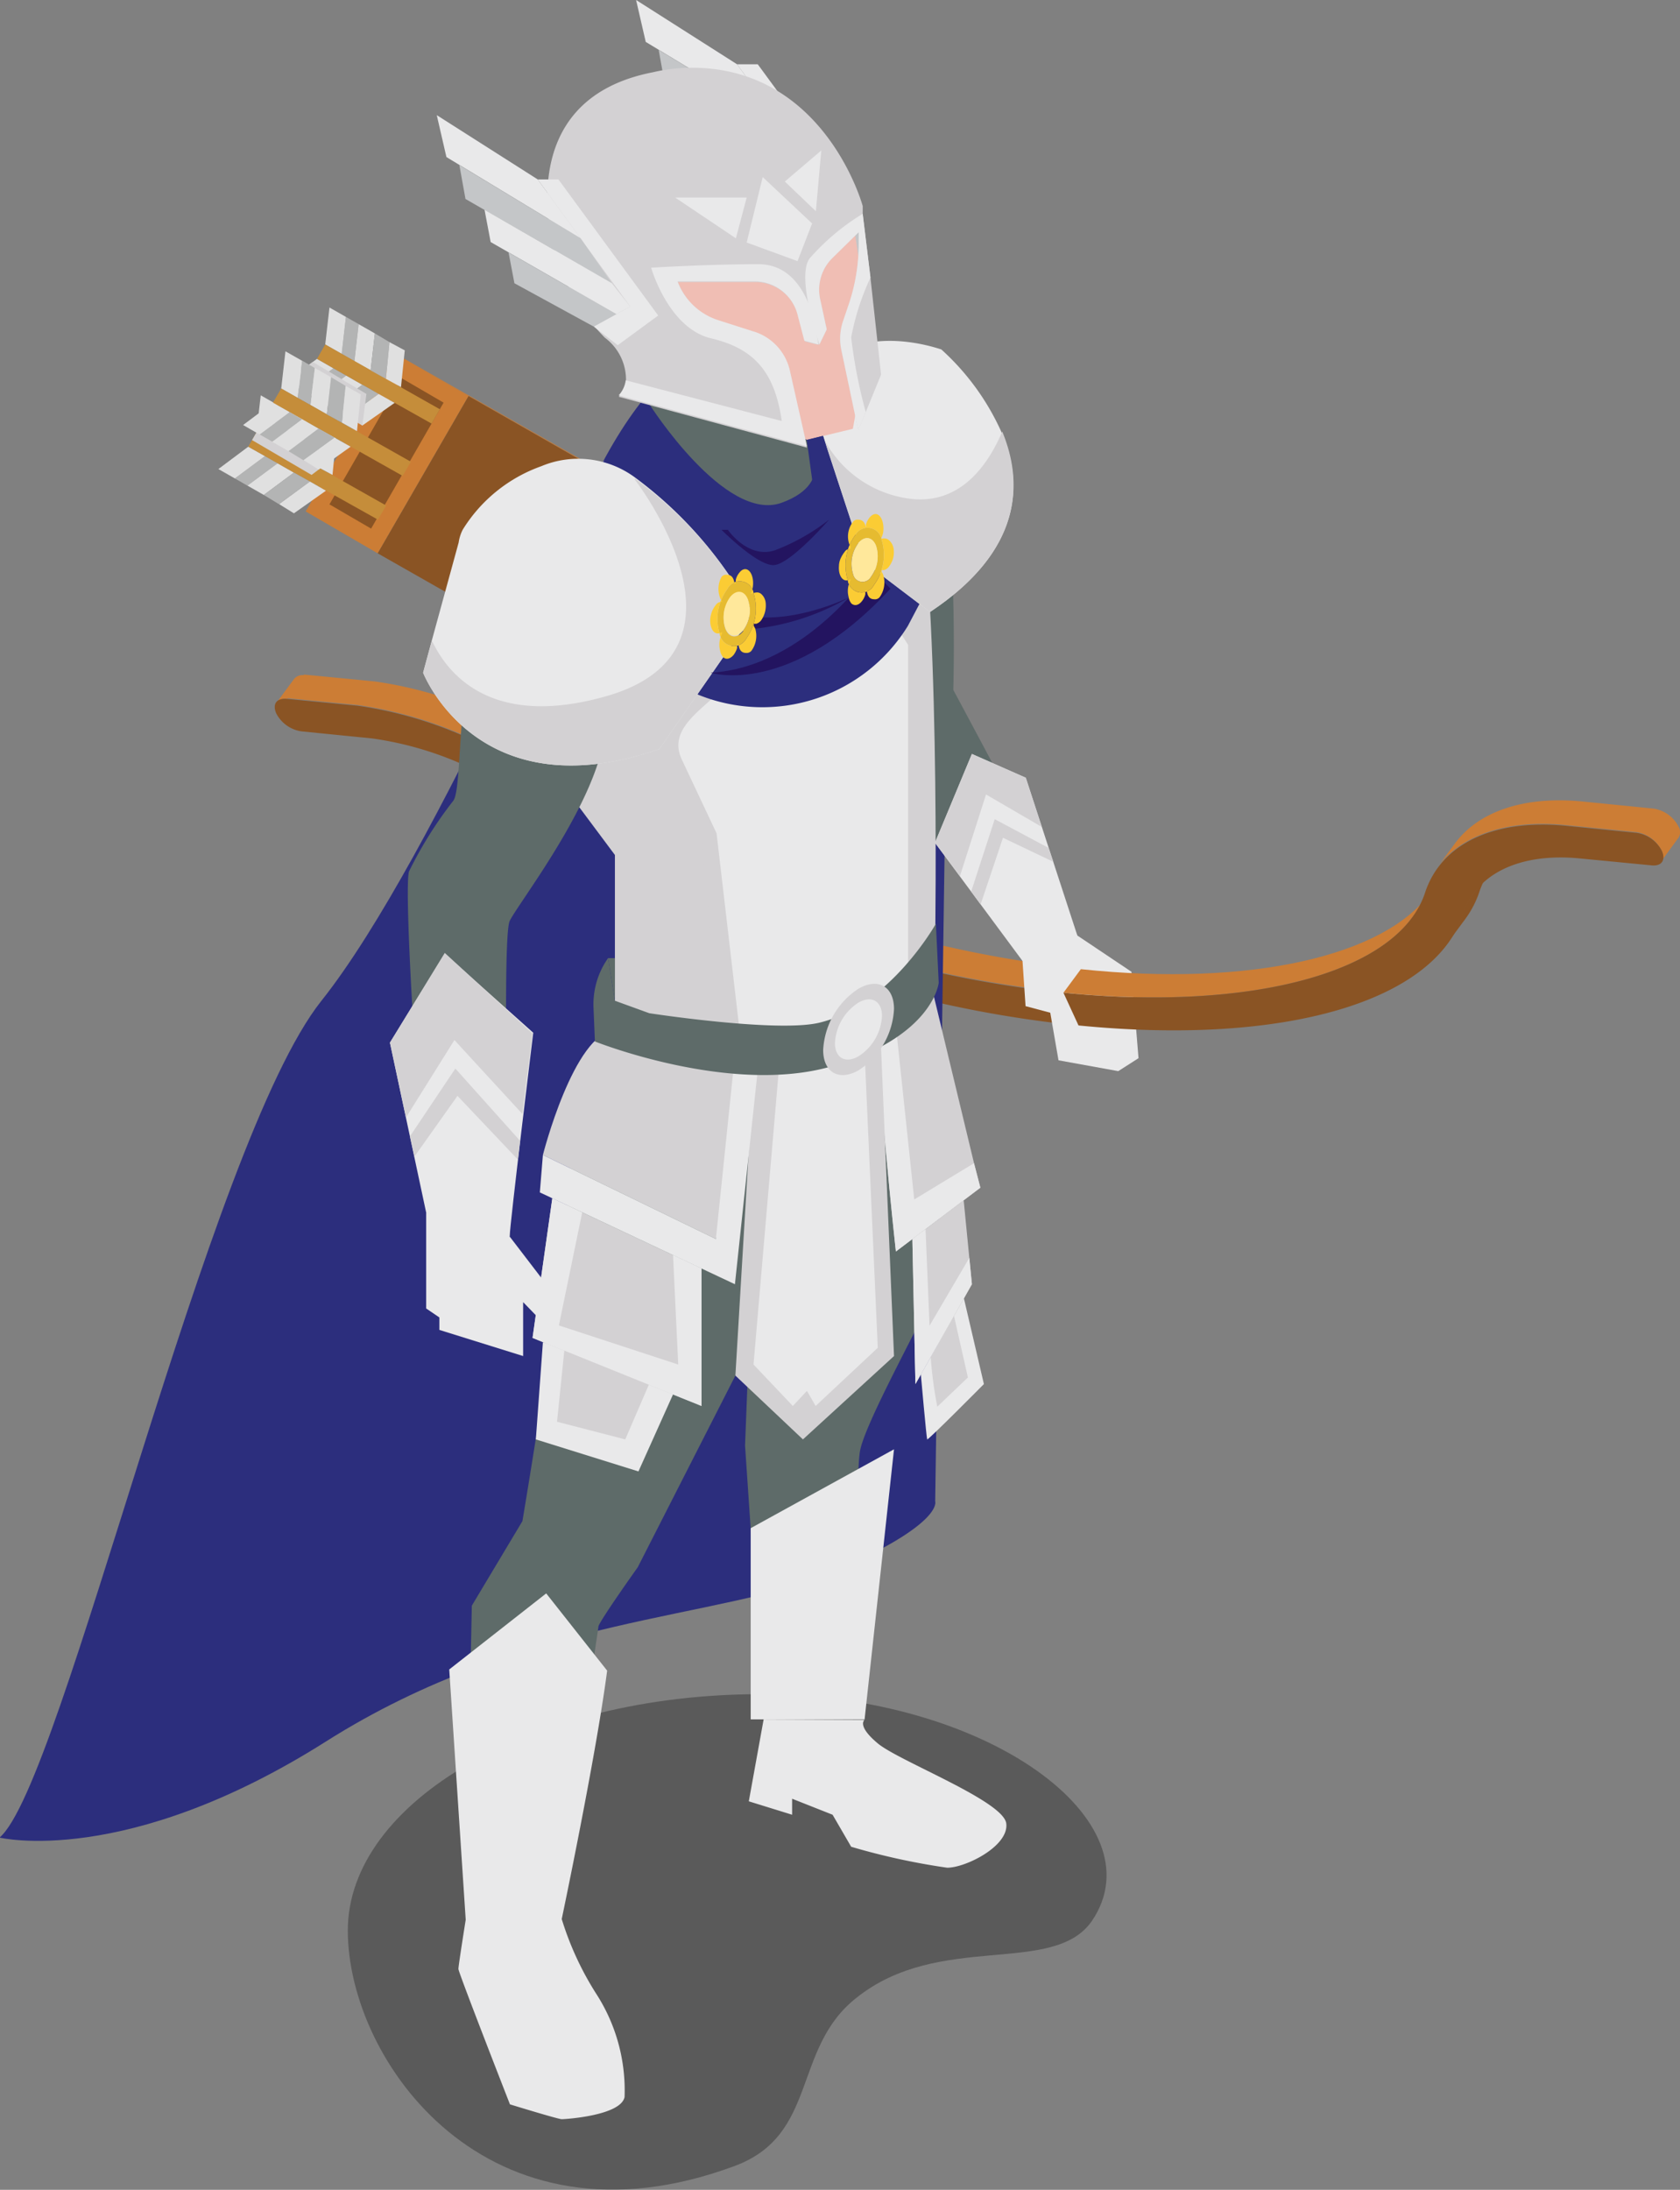 <svg xmlns="http://www.w3.org/2000/svg" xmlns:xlink="http://www.w3.org/1999/xlink" viewBox="0 0 71.39 93"><rect x="0" y="0" width="71.39" height="93" fill="#808080" stroke="none"/><defs><style>.cls-1{fill:none;}.cls-2{isolation:isolate;}.cls-3{clip-path:url(#clip-path);}.cls-4{opacity:0.3;}.cls-5{fill:#c4c6c8;}.cls-6{fill:#cc7d35;}.cls-7{fill:#8a5424;}.cls-8{fill:#b3b4b4;}.cls-9{fill:#e0e0e0;}.cls-10{fill:#c58d3a;}.cls-11,.cls-14{fill:#d3d1d3;}.cls-11{mix-blend-mode:multiply;}.cls-12{fill:#2c2e7d;}.cls-13{fill:#5e6b69;}.cls-15{fill:#e9e9ea;}.cls-16{fill:#e9ecf2;}.cls-17{fill:#f0beb4;}.cls-18{fill:#231460;}.cls-19{fill:#e6bb30;}.cls-20{fill:#ffe89b;}.cls-21{fill:#fbcc34;}</style><clipPath id="clip-path" transform="translate(-8.34 -1.5)"><rect class="cls-1" width="96" height="96"/></clipPath></defs><title>BlueCharacter_Fichier 13</title><g class="cls-2"><g id="Calque_2" data-name="Calque 2"><g id="Calque_1-2" data-name="Calque 1"><g class="cls-3"><g id="_Groupe_" data-name="&lt;Groupe&gt;"><path id="_Tracé_" data-name="&lt;Tracé&gt;" class="cls-4" d="M23.12,83.49c0,5.53,5.92,13.9,16.43,10,3.58-1.32,2.44-5,5.19-7.15,3.53-2.82,8.36-.89,10-3.26,2.84-4.2-4.42-9.63-14.09-9.63S23.12,78,23.12,83.49Z" transform="translate(-8.34 -1.5)"/><g id="_Groupe_2" data-name="&lt;Groupe&gt;"><g id="_Groupe_3" data-name="&lt;Groupe&gt;"><path id="_Tracé_2" data-name="&lt;Tracé&gt;" class="cls-5" d="M44.78,9.84l.4,2.34-.33.44s-.46-.33-.46-.58-.34-2.2-.34-2.2Z" transform="translate(-8.34 -1.5)"/><g id="_Groupe_4" data-name="&lt;Groupe&gt;"><g id="_Groupe_5" data-name="&lt;Groupe&gt;"><g id="_Groupe_6" data-name="&lt;Groupe&gt;"><g id="_Groupe_7" data-name="&lt;Groupe&gt;" class="cls-2"><g id="_Groupe_8" data-name="&lt;Groupe&gt;"><polygon id="_Tracé_3" data-name="&lt;Tracé&gt;" class="cls-6" points="19.91 16.82 16.84 15.04 32.06 23.71 35.12 25.49 19.91 16.82"/></g><g id="_Groupe_9" data-name="&lt;Groupe&gt;"><polygon id="_Tracé_4" data-name="&lt;Tracé&gt;" class="cls-6" points="16.05 23.5 12.99 21.72 16.84 15.04 19.91 16.82 16.05 23.5"/></g><g id="_Groupe_10" data-name="&lt;Groupe&gt;"><path id="_Tracé_5" data-name="&lt;Tracé&gt;" class="cls-7" d="M28.25,18.32,43.46,27c1.07.61,1.08,2.6,0,4.44a5.55,5.55,0,0,1-1.94,2,2,2,0,0,1-1.93.2L24.39,25Z" transform="translate(-8.34 -1.5)"/></g></g></g><g id="_Groupe_11" data-name="&lt;Groupe&gt;"><polygon id="_Tracé_6" data-name="&lt;Tracé&gt;" class="cls-7" points="15.77 22.45 14 21.42 17.08 16.07 18.85 17.1 15.77 22.45"/></g></g><g id="_Groupe_12" data-name="&lt;Groupe&gt;"><g id="_Groupe_13" data-name="&lt;Groupe&gt;"><g id="_Groupe_14" data-name="&lt;Groupe&gt;"><polygon id="_Tracé_7" data-name="&lt;Tracé&gt;" class="cls-8" points="14.17 15.64 14.71 15.95 13.43 16.89 12.89 16.59 14.17 15.64"/></g><g id="_Groupe_15" data-name="&lt;Groupe&gt;" class="cls-2"><g id="_Groupe_16" data-name="&lt;Groupe&gt;"><polygon id="_Tracé_8" data-name="&lt;Tracé&gt;" class="cls-8" points="14.7 13.46 15.24 13.77 15.06 15.34 14.52 15.03 14.7 13.46"/></g><g id="_Groupe_17" data-name="&lt;Groupe&gt;"><polygon id="_Tracé_9" data-name="&lt;Tracé&gt;" class="cls-9" points="13.47 15.24 14.17 15.64 12.89 16.59 13.43 16.89 14.71 15.95 14.17 15.64 15.4 16.34 14.13 17.29 12.19 16.19 13.47 15.24"/></g><g id="_Groupe_18" data-name="&lt;Groupe&gt;"><polygon id="_Tracé_10" data-name="&lt;Tracé&gt;" class="cls-9" points="15.93 14.16 15.75 15.73 15.06 15.34 15.24 13.77 14.7 13.46 14.52 15.03 13.82 14.63 14 13.06 15.93 14.16"/></g></g><g id="_Groupe_19" data-name="&lt;Groupe&gt;"><polygon id="_Tracé_11" data-name="&lt;Tracé&gt;" class="cls-10" points="13.82 14.63 18.69 17.38 18.34 17.99 15.4 16.34 14.17 15.64 13.47 15.24 13.82 14.63"/></g></g><polygon id="_Tracé_12" data-name="&lt;Tracé&gt;" class="cls-8" points="14.13 17.29 14.76 17.68 16.09 16.73 15.4 16.34 14.13 17.29"/><polygon id="_Tracé_13" data-name="&lt;Tracé&gt;" class="cls-9" points="14.77 17.68 15.4 18.07 16.77 17.11 16.09 16.73 14.77 17.68"/><polygon id="_Tracé_14" data-name="&lt;Tracé&gt;" class="cls-8" points="15.93 14.16 16.55 14.53 16.4 16.09 15.75 15.73 15.93 14.16"/><polygon id="_Tracé_15" data-name="&lt;Tracé&gt;" class="cls-9" points="16.55 14.53 17.2 14.88 17.04 16.44 16.4 16.09 16.55 14.53"/></g><g id="_Groupe_20" data-name="&lt;Groupe&gt;"><g id="_Groupe_21" data-name="&lt;Groupe&gt;"><g id="_Groupe_22" data-name="&lt;Groupe&gt;"><polygon id="_Tracé_16" data-name="&lt;Tracé&gt;" class="cls-8" points="11.26 19.37 11.79 19.68 10.52 20.62 9.98 20.32 11.26 19.37"/></g><g id="_Groupe_23" data-name="&lt;Groupe&gt;" class="cls-2"><g id="_Groupe_24" data-name="&lt;Groupe&gt;"><polygon id="_Tracé_17" data-name="&lt;Tracé&gt;" class="cls-8" points="11.79 17.19 12.32 17.49 12.14 19.07 11.61 18.76 11.79 17.19"/></g><g id="_Groupe_25" data-name="&lt;Groupe&gt;"><polygon id="_Tracé_18" data-name="&lt;Tracé&gt;" class="cls-9" points="10.55 18.97 11.26 19.37 9.98 20.32 10.52 20.62 11.79 19.68 11.26 19.37 12.49 20.07 11.21 21.02 9.28 19.92 10.55 18.97"/></g><g id="_Groupe_26" data-name="&lt;Groupe&gt;"><polygon id="_Tracé_19" data-name="&lt;Tracé&gt;" class="cls-9" points="13.02 17.89 12.84 19.46 12.14 19.07 12.32 17.49 11.79 17.19 11.61 18.76 10.9 18.36 11.08 16.79 13.02 17.89"/></g></g><g id="_Groupe_27" data-name="&lt;Groupe&gt;"><polygon id="_Tracé_20" data-name="&lt;Tracé&gt;" class="cls-10" points="10.9 18.36 16.41 21.47 16.06 22.07 12.49 20.07 11.26 19.37 10.55 18.97 10.9 18.36"/></g></g><polygon id="_Tracé_21" data-name="&lt;Tracé&gt;" class="cls-8" points="11.21 21.02 11.85 21.41 13.17 20.45 12.49 20.07 11.21 21.02"/><polygon id="_Tracé_22" data-name="&lt;Tracé&gt;" class="cls-9" points="11.86 21.41 12.49 21.8 13.85 20.84 13.17 20.45 11.86 21.41"/><polygon id="_Tracé_23" data-name="&lt;Tracé&gt;" class="cls-8" points="13.02 17.89 13.64 18.26 13.48 19.82 12.84 19.46 13.02 17.89"/><polygon id="_Tracé_24" data-name="&lt;Tracé&gt;" class="cls-9" points="13.64 18.26 14.28 18.61 14.13 20.17 13.48 19.82 13.64 18.26"/><polygon id="_Tracé_25" data-name="&lt;Tracé&gt;" class="cls-11" points="10.71 18.69 10.9 18.36 13.61 19.89 13.24 20.17 10.71 18.69"/></g><polygon id="_Tracé_26" data-name="&lt;Tracé&gt;" class="cls-11" points="13.29 15.37 15.57 16.73 15.4 18.07 12.19 16.19 13.29 15.37"/><g id="_Groupe_28" data-name="&lt;Groupe&gt;"><g id="_Groupe_29" data-name="&lt;Groupe&gt;"><g id="_Groupe_30" data-name="&lt;Groupe&gt;"><polygon id="_Tracé_27" data-name="&lt;Tracé&gt;" class="cls-8" points="12.31 17.5 12.84 17.81 11.57 18.76 11.03 18.45 12.31 17.5"/></g><g id="_Groupe_31" data-name="&lt;Groupe&gt;" class="cls-2"><g id="_Groupe_32" data-name="&lt;Groupe&gt;"><polygon id="_Tracé_28" data-name="&lt;Tracé&gt;" class="cls-8" points="12.84 15.32 13.38 15.63 13.19 17.2 12.65 16.9 12.84 15.32"/></g><g id="_Groupe_33" data-name="&lt;Groupe&gt;"><polygon id="_Tracé_29" data-name="&lt;Tracé&gt;" class="cls-9" points="11.6 17.1 12.31 17.5 11.03 18.45 11.57 18.76 12.84 17.81 12.31 17.5 13.54 18.2 12.26 19.16 10.33 18.05 11.6 17.1"/></g><g id="_Groupe_34" data-name="&lt;Groupe&gt;"><polygon id="_Tracé_30" data-name="&lt;Tracé&gt;" class="cls-9" points="14.07 16.02 13.89 17.6 13.19 17.2 13.38 15.63 12.84 15.32 12.65 16.9 11.95 16.5 12.13 14.92 14.07 16.02"/></g></g><g id="_Groupe_35" data-name="&lt;Groupe&gt;"><polygon id="_Tracé_31" data-name="&lt;Tracé&gt;" class="cls-10" points="11.95 16.5 17.46 19.61 17.11 20.21 13.54 18.2 12.31 17.5 11.6 17.1 11.95 16.5"/></g></g><polygon id="_Tracé_32" data-name="&lt;Tracé&gt;" class="cls-8" points="12.26 19.16 12.9 19.55 14.22 18.59 13.54 18.2 12.26 19.16"/><polygon id="_Tracé_33" data-name="&lt;Tracé&gt;" class="cls-9" points="12.9 19.54 13.54 19.94 14.9 18.97 14.22 18.59 12.9 19.54"/><polygon id="_Tracé_34" data-name="&lt;Tracé&gt;" class="cls-8" points="14.07 16.02 14.69 16.39 14.53 17.95 13.89 17.6 14.07 16.02"/><polygon id="_Tracé_35" data-name="&lt;Tracé&gt;" class="cls-9" points="14.69 16.39 15.33 16.75 15.17 18.31 14.53 17.95 14.69 16.39"/></g></g><g id="_Groupe_36" data-name="&lt;Groupe&gt;"><g id="_Groupe_37" data-name="&lt;Groupe&gt;" class="cls-2"><g id="_Groupe_38" data-name="&lt;Groupe&gt;"><path id="_Tracé_36" data-name="&lt;Tracé&gt;" class="cls-6" d="M20.1,31.33l.74-1a.46.46,0,0,1,.44-.15l-.73,1A.48.48,0,0,0,20.1,31.33Z" transform="translate(-8.34 -1.5)"/></g><g id="_Groupe_39" data-name="&lt;Groupe&gt;"><path id="_Tracé_37" data-name="&lt;Tracé&gt;" class="cls-6" d="M54.27,42.63c-8.09-.8-16.43-3.94-20.77-7.82a17.21,17.21,0,0,0-9.24-4.37l-3-.29-.73,1,3,.29a17.28,17.28,0,0,1,9.24,4.37c4.33,3.88,12.68,7,20.76,7.82Z" transform="translate(-8.34 -1.5)"/></g><g id="_Groupe_40" data-name="&lt;Groupe&gt;"><path id="_Tracé_38" data-name="&lt;Tracé&gt;" class="cls-7" d="M54.15,45.05c-8.69-.86-17.44-4.22-22.28-8.55a14.38,14.38,0,0,0-7.72-3.64l-3-.3a1.44,1.44,0,0,1-1.07-.76c-.17-.39,0-.66.45-.62l3,.29a17.28,17.28,0,0,1,9.24,4.37c4.33,3.88,12.68,7,20.76,7.82Z" transform="translate(-8.34 -1.5)"/></g></g></g><g id="_Groupe_41" data-name="&lt;Groupe&gt;"><g id="_Groupe_42" data-name="&lt;Groupe&gt;"><path id="_Tracé_39" data-name="&lt;Tracé&gt;" class="cls-12" d="M33.93,21.17S26.83,37.94,22,44s-11,33.3-13.68,35.54c0,0,5.35,1.31,13.87-4.08S39,70.3,43.73,68.26s4.35-3,4.35-3l.63-43.39S40.77,8.31,33.93,21.17Z" transform="translate(-8.34 -1.5)"/><path id="_Tracé_40" data-name="&lt;Tracé&gt;" class="cls-13" d="M48.08,56.23c-.38,1.05-2.87,5.46-3.18,6.82s.19,11.47.19,11.47h-4.3L40,62.89l.16-4.09-4.72,9.26s-1.57,2.2-1.67,2.51c0,.09-.16,1-.33,2.37C33,76.56,32.21,83,32.21,83H28.13l.21-10.86.05-2.45,2.15-3.59s1.88-11.15,2-14.5a15,15,0,0,1,1.95-6.39l13.08-2.17S48.45,55.18,48.08,56.23Z" transform="translate(-8.34 -1.5)"/><g id="_Groupe_43" data-name="&lt;Groupe&gt;"><path id="_Tracé_41" data-name="&lt;Tracé&gt;" class="cls-14" d="M50,51.94h0l-3.59,2.71s-.94-8.56-.61-8.88a6.88,6.88,0,0,0,.59-.88l0,0c.59-1,1.34-2.3,1.34-2.3l2,8.31Z" transform="translate(-8.34 -1.5)"/><path id="_Tracé_42" data-name="&lt;Tracé&gt;" class="cls-15" d="M50,51.94h0l-3.59,2.71s-.94-8.56-.61-8.88l.59-.88,0,0,.8,7.55,2.54-1.54Z" transform="translate(-8.34 -1.5)"/></g><polygon id="_Tracé_43" data-name="&lt;Tracé&gt;" class="cls-14" points="32.02 45.49 31.25 58.42 34.12 61.13 37.99 57.59 37.43 44.28 32.02 45.49"/><polygon id="_Tracé_44" data-name="&lt;Tracé&gt;" class="cls-15" points="33.1 45.38 32.02 57.95 33.69 59.71 34.29 59.07 34.66 59.71 37.3 57.24 36.74 44.68 33.1 45.38"/><g id="_Groupe_44" data-name="&lt;Groupe&gt;"><polygon id="_Tracé_45" data-name="&lt;Tracé&gt;" class="cls-15" points="23.07 57 22.77 61.13 27.13 62.49 28.82 58.73 23.07 57"/><g id="_Groupe_45" data-name="&lt;Groupe&gt;"><polygon id="_Tracé_46" data-name="&lt;Tracé&gt;" class="cls-14" points="23.47 50.89 22.63 56.82 29.81 59.71 29.81 53.87 23.47 50.89"/><polygon id="_Tracé_47" data-name="&lt;Tracé&gt;" class="cls-15" points="24.74 51.49 23.75 56.29 28.82 57.95 28.6 53.3 29.81 53.87 29.81 59.71 22.63 56.82 23.47 50.89 24.74 51.49"/></g><path id="_Tracé_48" data-name="&lt;Tracé&gt;" class="cls-14" d="M40.54,46.94l-1.78,7.18-7.35-3.57s1.31-5.16,3.06-5.31S40.54,46.94,40.54,46.94Z" transform="translate(-8.34 -1.5)"/><polygon id="_Tracé_49" data-name="&lt;Tracé&gt;" class="cls-15" points="23.07 49.05 30.42 52.62 31.2 45.09 32.2 45.44 31.23 54.54 22.94 50.64 23.07 49.05"/><polygon id="_Tracé_50" data-name="&lt;Tracé&gt;" class="cls-14" points="23.98 57.36 23.67 60.38 26.57 61.13 27.57 58.81 23.98 57.36"/></g><path id="_Tracé_51" data-name="&lt;Tracé&gt;" class="cls-13" d="M45.08,18.75s2-.73,3,1.84.77,10.21.77,10.21,4.12,7.67,4.53,8.61-2,2.07-2,2.07l-3.28-4.19Z" transform="translate(-8.34 -1.5)"/><polygon id="_Tracé_52" data-name="&lt;Tracé&gt;" class="cls-15" points="44.98 38.41 45.78 39.73 48.08 41.27 48.38 44.94 47.52 45.49 44.98 45.03 44.63 43.01 43.58 42.73 43.38 39.76 44.98 38.41"/><path id="_Tracé_53" data-name="&lt;Tracé&gt;" class="cls-14" d="M32.94,35.76l1.53,2.05v7.32l3.71,1.36s4.6,1,6.9-.31,3-4.86,3-4.86S48.32,26,47.17,21s-11.75-2.92-15.29,2.28S32.94,35.76,32.94,35.76Z" transform="translate(-8.34 -1.5)"/><path id="_Tracé_54" data-name="&lt;Tracé&gt;" class="cls-14" d="M36.38,33.31l1.77,3.77.73,7.78s3.2,1.54,5.95.37a4,4,0,0,0,2.56-3.75l.47-14-.79-1.26s-7.31,1.62-8.22,3S35.54,31.53,36.38,33.31Z" transform="translate(-8.34 -1.5)"/><path id="_Tracé_55" data-name="&lt;Tracé&gt;" class="cls-15" d="M37.31,33.75l1.48,3.14,1,8.57a6.81,6.81,0,0,0,5,.32,3.32,3.32,0,0,0,2.14-3.14l0-13.75-.67-1.06s-6.1,1.36-6.85,2.48S36.61,32.26,37.31,33.75Z" transform="translate(-8.34 -1.5)"/><path id="_Tracé_56" data-name="&lt;Tracé&gt;" class="cls-15" d="M40.79,74.52,40.16,78l1.84.57v-.68l1.72.68.79,1.36a28.89,28.89,0,0,0,4.08.89c.79,0,2.63-.92,2.51-1.88s-4.55-2.64-5.46-3.4-.56-1-.56-1Z" transform="translate(-8.34 -1.5)"/><path id="_Tracé_57" data-name="&lt;Tracé&gt;" class="cls-12" d="M38,31h0a7.26,7.26,0,0,0,8.92-2.92l.49-.93L46.6,21l-2.92-3.17-9,2.88-2.61,1.59Z" transform="translate(-8.34 -1.5)"/><path id="_Tracé_58" data-name="&lt;Tracé&gt;" class="cls-13" d="M35.93,17.82v2.72s3.66,4.66,5.33,4.35,1.89-.84,1.89-.84l-.53-3.87Z" transform="translate(-8.34 -1.5)"/><path id="_Tracé_59" data-name="&lt;Tracé&gt;" class="cls-13" d="M31.88,23.39a7.22,7.22,0,0,0-3.54,5.21c-.54,3.69-.42,6.49-.74,6.91a17.08,17.08,0,0,0-1.88,3c-.21.74.27,8.53.73,14.45L30,54s-.35-12.67,0-13.39,3.26-4.45,3.93-7.35S35.22,28.23,31.88,23.39Z" transform="translate(-8.34 -1.5)"/><polygon id="_Tracé_60" data-name="&lt;Tracé&gt;" class="cls-15" points="22.23 55.3 22.23 57.59 18.67 56.48 18.67 55.95 18.11 55.57 18.11 51.49 21.67 52.53 23.21 54.54 22.86 55.95 22.23 55.3"/><path id="_Tracé_61" data-name="&lt;Tracé&gt;" class="cls-16" d="M30.82,24.82a6.91,6.91,0,0,0-2.69,5.09c0,3.16,3.44,2.76,4.63,2.29S37.32,25.2,30.82,24.82Z" transform="translate(-8.34 -1.5)"/><path id="_Tracé_62" data-name="&lt;Tracé&gt;" class="cls-15" d="M24.91,45.78,26.45,53S30,54.47,30,54s1-8.64,1-8.64L27.24,42Z" transform="translate(-8.34 -1.5)"/><path id="_Tracé_63" data-name="&lt;Tracé&gt;" class="cls-15" d="M47.86,27.49l-2.78-2.11-1.71-5.2-.22-.68H43a1.81,1.81,0,0,1-.72,0c-.46-.16-.68-.7.84-2.33s3.93-1.25,5.22-.83a10.52,10.52,0,0,1,2.56,3.52C51.83,22,51.8,24.88,47.86,27.49Z" transform="translate(-8.34 -1.5)"/><path id="_Tracé_64" data-name="&lt;Tracé&gt;" class="cls-14" d="M47.86,27.49l-2.78-2.11-1.71-5.2a4.81,4.81,0,0,0,3.82,2.52c2.06.15,3.17-1.54,3.74-2.87C51.83,22,51.8,24.88,47.86,27.49Z" transform="translate(-8.34 -1.5)"/><path id="_Tracé_65" data-name="&lt;Tracé&gt;" class="cls-17" d="M44,8.61a6.7,6.7,0,0,0-6.85-3.82c-5,.37-6.37,7.19-3.66,10.15s2.46,2.88,2.46,2.88l6.69,2.36,1.94-.47A23.08,23.08,0,0,0,44,8.61Z" transform="translate(-8.34 -1.5)"/><g id="_Groupe_46" data-name="&lt;Groupe&gt;"><polygon id="_Tracé_66" data-name="&lt;Tracé&gt;" class="cls-15" points="45.78 39.73 43.59 33.03 41.3 32.02 39.73 35.79 43.45 40.81 45.78 39.73"/></g><path id="_Tracé_67" data-name="&lt;Tracé&gt;" class="cls-15" d="M34.88,90.56c-.16.79-2.52.94-2.67.94s-2.2-.63-2.2-.63-2.19-5.6-2.19-5.75.31-2.09.31-2.09l-.7-10.63,4.12-3.23,2.59,3.28C33.67,76.07,32.21,83,32.21,83a13,13,0,0,0,1.47,3.18A7.55,7.55,0,0,1,34.88,90.56Z" transform="translate(-8.34 -1.5)"/><g id="_Groupe_47" data-name="&lt;Groupe&gt;"><polygon id="_Tracé_68" data-name="&lt;Tracé&gt;" class="cls-15" points="31.9 64.9 31.9 73.02 36.74 73.02 37.99 61.55 31.9 64.9"/></g><polygon id="_Tracé_69" data-name="&lt;Tracé&gt;" class="cls-14" points="38.77 52.62 38.9 58.78 41.3 54.54 40.95 50.97 38.77 52.62"/><polygon id="_Tracé_70" data-name="&lt;Tracé&gt;" class="cls-15" points="39.33 52.2 39.5 56.3 41.19 53.42 41.3 54.54 38.9 58.78 38.77 52.62 39.33 52.2"/><path id="_Tracé_71" data-name="&lt;Tracé&gt;" class="cls-15" d="M49.3,56.64l.85,3.64s-2.38,2.4-2.41,2.35-.27-2.76-.27-2.76Z" transform="translate(-8.34 -1.5)"/><path id="_Tracé_72" data-name="&lt;Tracé&gt;" class="cls-14" d="M47.89,59.14a17.16,17.16,0,0,0,.28,2.1L49.47,60l-.59-2.61Z" transform="translate(-8.34 -1.5)"/><path id="_Tracé_73" data-name="&lt;Tracé&gt;" class="cls-13" d="M34.47,44l1.46.53s5.45.84,7.24.4c3-.73,4.94-4.2,4.94-4.2l.12,2.51S48,45.52,43.7,46.78s-10.08-1.05-10.08-1.05l-.06-1.45a3.4,3.4,0,0,1,.62-2.09h0Z" transform="translate(-8.34 -1.5)"/><g id="_Groupe_48" data-name="&lt;Groupe&gt;"><g id="_Groupe_49" data-name="&lt;Groupe&gt;"><path id="_Tracé_74" data-name="&lt;Tracé&gt;" class="cls-14" d="M44.82,43.49c.83-.48,1.51-.1,1.51.86a3.29,3.29,0,0,1-1.5,2.6c-.83.48-1.51.1-1.51-.86A3.31,3.31,0,0,1,44.82,43.49Z" transform="translate(-8.34 -1.5)"/></g><g id="_Groupe_50" data-name="&lt;Groupe&gt;"><path id="_Tracé_75" data-name="&lt;Tracé&gt;" class="cls-15" d="M44.82,44.08c.55-.32,1-.07,1,.57a2.16,2.16,0,0,1-1,1.71c-.55.32-1,.07-1-.56A2.17,2.17,0,0,1,44.82,44.08Z" transform="translate(-8.34 -1.5)"/></g></g><polygon id="_Tracé_76" data-name="&lt;Tracé&gt;" class="cls-13" points="25.84 40.69 26.13 40.69 26.13 42.49 25.84 40.69"/><path id="_Tracé_77" data-name="&lt;Tracé&gt;" class="cls-12" d="M35.93,18.66s3.22,5.07,5.63,4.19,1.06-2.67,1.06-2.67l.69-.17s1.45,4.07-.5,4.81-7.22.36-8.88-3.65Z" transform="translate(-8.34 -1.5)"/><path id="_Tracé_78" data-name="&lt;Tracé&gt;" class="cls-15" d="M40.36,27.56l-4,5.75C28.62,36,26.32,30.07,26.32,30.07l.37-1.37,1.14-4.16A1.77,1.77,0,0,1,28,24a6.47,6.47,0,0,1,3.34-2.7,4.06,4.06,0,0,1,4,.49A17.26,17.26,0,0,1,40,27h0C40.25,27.35,40.36,27.56,40.36,27.56Z" transform="translate(-8.34 -1.5)"/><path id="_Tracé_79" data-name="&lt;Tracé&gt;" class="cls-14" d="M40.36,27.56l-4,5.75C28.62,36,26.32,30.07,26.32,30.07l.37-1.37c.69,1.47,2.57,3.74,7.4,2.37,6.87-1.95,1.22-9.21,1.22-9.21v-.05A17.26,17.26,0,0,1,40,27h0C40.25,27.35,40.36,27.56,40.36,27.56Z" transform="translate(-8.34 -1.5)"/><path id="_Tracé_80" data-name="&lt;Tracé&gt;" class="cls-18" d="M39.27,24s.85,1.25,2,.87a8.83,8.83,0,0,0,2.3-1.3s-1.65,1.9-2.35,1.93S39,24,39,24" transform="translate(-8.34 -1.5)"/><path id="_Tracé_81" data-name="&lt;Tracé&gt;" class="cls-18" d="M45.38,25.68s-2.76,4.15-6.84,4.39c0,0,3.34,1.08,7.64-3.57Z" transform="translate(-8.34 -1.5)"/><path id="_Tracé_82" data-name="&lt;Tracé&gt;" class="cls-18" d="M44.42,26.87s-2.68,1.32-4.77.68l-.08.71A10.11,10.11,0,0,0,44.42,26.87Z" transform="translate(-8.34 -1.5)"/><g id="_Groupe_51" data-name="&lt;Groupe&gt;"><g id="_Groupe_52" data-name="&lt;Groupe&gt;"><path id="_Tracé_transparent_" data-name="&lt;Tracé transparent&gt;" class="cls-19" d="M39.25,26.51a.59.59,0,0,1,1.11.18,2.18,2.18,0,0,1-.31,1.93.6.6,0,0,1-1.12-.18A2.15,2.15,0,0,1,39.25,26.51Zm.67,1.77A1.43,1.43,0,0,0,40.13,27c-.15-.4-.49-.45-.76-.12a1.46,1.46,0,0,0-.21,1.31c.15.4.49.45.76.12" transform="translate(-8.34 -1.5)"/></g><g id="_Groupe_53" data-name="&lt;Groupe&gt;" class="cls-2"><g id="_Groupe_54" data-name="&lt;Groupe&gt;"><path id="_Tracé_83" data-name="&lt;Tracé&gt;" class="cls-20" d="M39.37,26.85c.27-.33.61-.28.76.12a1.43,1.43,0,0,1-.21,1.31c-.27.33-.61.28-.76-.12A1.46,1.46,0,0,1,39.37,26.85Z" transform="translate(-8.34 -1.5)"/></g><g id="_Groupe_55" data-name="&lt;Groupe&gt;"><path id="_Tracé_transparent_2" data-name="&lt;Tracé transparent&gt;" class="cls-21" d="M40.78,26.83a.6.6,0,0,1,.1.31,1.09,1.09,0,0,1-.2.71.43.43,0,0,1-.2.14h-.11s0,.06,0,.09l.06.11a1.07,1.07,0,0,1-.16.95.08.08,0,0,1,0,0,.27.27,0,0,1-.22.09c-.24,0-.3-.18-.33-.36l-.06,0a.9.9,0,0,1,0,.16,1,1,0,0,1-.15.29c-.14.16-.31.21-.44.09a.56.56,0,0,1-.13-.28,1,1,0,0,1,.08-.71v-.08a.31.31,0,0,1-.1.05c-.24.07-.42-.2-.4-.6a1.18,1.18,0,0,1,.1-.38,1.21,1.21,0,0,1,.14-.22.29.29,0,0,1,.27-.13L39,27a.24.24,0,0,1-.06-.11A1.07,1.07,0,0,1,39,26s0,0,0,0a.25.25,0,0,1,.23-.09c.23,0,.29.18.32.36l.06,0a.94.94,0,0,1,0-.16.72.72,0,0,1,.15-.29.47.47,0,0,1,.1-.1c.27-.18.51.16.48.62a1,1,0,0,1-.1.38v0l0,0C40.5,26.64,40.62,26.61,40.78,26.83Zm-.73,1.79a2.18,2.18,0,0,0,.31-1.93.59.59,0,0,0-1.11-.18,2.15,2.15,0,0,0-.32,1.93.6.6,0,0,0,1.12.18" transform="translate(-8.34 -1.5)"/></g></g></g><g id="_Groupe_56" data-name="&lt;Groupe&gt;"><g id="_Groupe_57" data-name="&lt;Groupe&gt;"><path id="_Tracé_transparent_3" data-name="&lt;Tracé transparent&gt;" class="cls-19" d="M44.68,24.23a.6.6,0,0,1,1.12.18,2.15,2.15,0,0,1-.32,1.93.59.59,0,0,1-1.11-.18A2.18,2.18,0,0,1,44.68,24.23ZM45.35,26a1.47,1.47,0,0,0,.22-1.31c-.15-.4-.49-.45-.76-.12a1.47,1.47,0,0,0-.22,1.31.41.41,0,0,0,.76.12" transform="translate(-8.34 -1.5)"/></g><g id="_Groupe_58" data-name="&lt;Groupe&gt;" class="cls-2"><g id="_Groupe_59" data-name="&lt;Groupe&gt;"><path id="_Tracé_84" data-name="&lt;Tracé&gt;" class="cls-20" d="M44.81,24.57c.27-.33.61-.28.76.12A1.47,1.47,0,0,1,45.35,26a.41.41,0,0,1-.76-.12A1.47,1.47,0,0,1,44.81,24.57Z" transform="translate(-8.34 -1.5)"/></g><g id="_Groupe_60" data-name="&lt;Groupe&gt;"><path id="_Tracé_transparent_4" data-name="&lt;Tracé transparent&gt;" class="cls-21" d="M46.22,24.56a.63.63,0,0,1,.1.3,1,1,0,0,1-.21.71.39.39,0,0,1-.2.14h-.1l0,.09a.39.39,0,0,1,.06.11,1.07,1.07,0,0,1-.15.95l0,0a.25.25,0,0,1-.23.09c-.23,0-.29-.18-.32-.36l-.06,0a.94.94,0,0,1,0,.16.8.8,0,0,1-.15.29c-.13.16-.3.21-.44.09a.56.56,0,0,1-.12-.28,1,1,0,0,1,.08-.71l0,0v-.05a.19.19,0,0,1-.1.05c-.23.07-.42-.2-.39-.6a.83.83,0,0,1,.1-.38,1.21,1.21,0,0,1,.14-.22.27.27,0,0,1,.26-.13l0-.09-.06-.11a1,1,0,0,1,.16-.95l0,0a.23.23,0,0,1,.22-.09c.23,0,.3.18.33.36l0,0a.94.94,0,0,1,0-.16.87.87,0,0,1,.15-.29.5.5,0,0,1,.11-.1c.27-.18.5.16.48.62a.81.81,0,0,1-.11.38l0,0v0C45.93,24.36,46.06,24.33,46.22,24.56Zm-.74,1.78a2.15,2.15,0,0,0,.32-1.93.6.6,0,0,0-1.12-.18,2.18,2.18,0,0,0-.31,1.93.59.59,0,0,0,1.11.18" transform="translate(-8.34 -1.5)"/></g></g></g><polygon id="_Tracé_85" data-name="&lt;Tracé&gt;" class="cls-14" points="16.57 44.28 18.9 40.47 22.63 43.89 22.2 47.31 19.31 44.17 17.25 47.46 16.57 44.28"/><polygon id="_Tracé_86" data-name="&lt;Tracé&gt;" class="cls-14" points="17.42 48.26 19.35 45.38 22.1 48.45 22.01 49.25 19.44 46.54 17.61 49.12 17.42 48.26"/><polygon id="_Tracé_87" data-name="&lt;Tracé&gt;" class="cls-14" points="39.73 35.79 41.3 32.02 43.59 33.03 44.27 35.12 41.9 33.74 40.79 37.21 39.73 35.79"/><polygon id="_Tracé_88" data-name="&lt;Tracé&gt;" class="cls-14" points="41.27 37.86 42.27 34.79 44.56 36.01 44.76 36.6 42.62 35.58 41.67 38.41 41.27 37.86"/></g></g><g id="_Groupe_61" data-name="&lt;Groupe&gt;"><g id="_Groupe_62" data-name="&lt;Groupe&gt;"><polygon id="_Tracé_89" data-name="&lt;Tracé&gt;" class="cls-15" points="33.7 8.98 35.25 8.13 31.32 2.73 32.2 2.73 36.44 8.51 34.72 9.77 33.7 8.98"/><polygon id="_Tracé_90" data-name="&lt;Tracé&gt;" class="cls-15" points="31.32 2.73 27.03 0 27.44 1.78 33.14 5.23 31.32 2.73"/><polygon id="_Tracé_91" data-name="&lt;Tracé&gt;" class="cls-5" points="27.99 2.12 28.25 3.56 34.47 7.14 33.14 5.23 27.99 2.12"/><polygon id="_Tracé_92" data-name="&lt;Tracé&gt;" class="cls-15" points="34.66 8.45 35.25 8.13 34.47 7.14 29.06 4.03 29.32 5.39 34.66 8.45"/><polygon id="_Tracé_93" data-name="&lt;Tracé&gt;" class="cls-5" points="30.08 5.83 30.33 7.14 33.7 8.98 34.66 8.45 30.08 5.83"/></g><path id="_Tracé_94" data-name="&lt;Tracé&gt;" class="cls-14" d="M45.78,17.41,45.13,19h0l-.32.76-.72-3.41a2.27,2.27,0,0,1,.08-1.21l.22-.64a8.29,8.29,0,0,0,.44-2.66c0-.16,0-.32,0-.48l-1.13,1.11a1.9,1.9,0,0,0-.51,1.73l.28,1.29-.31.64-.11,0L42.54,16l-.29-1.11a1.88,1.88,0,0,0-1.79-1.41l-3.31,0a2.74,2.74,0,0,0,1.75,1.65l1.47.47a2.28,2.28,0,0,1,1.54,1.68l.72,3.23-8-2.16a1.15,1.15,0,0,0,.31-.64,2.22,2.22,0,0,0-.9-1.87,8.43,8.43,0,0,1-2.13-3.72s-2-6.35,4.17-7.55A7.3,7.3,0,0,1,38,4.38v0c5.46.18,7,5.87,7,5.87l0,.35h0l.33,2.7Z" transform="translate(-8.34 -1.5)"/><path id="_Tracé_95" data-name="&lt;Tracé&gt;" class="cls-15" d="M41.9,17.22l.73,3.23-8-2.16a1.18,1.18,0,0,0,.3-.64l6.63,1.73c-.3-2.09-1.18-3.08-3-3.51s-2.55-3-2.55-3,2.38-.15,4.56-.15,2.47,3,2.47,3l.08.41-.6-.16-.29-1.11a1.88,1.88,0,0,0-1.79-1.41l-3.31,0a2.74,2.74,0,0,0,1.74,1.65l1.47.47A2.25,2.25,0,0,1,41.9,17.22Z" transform="translate(-8.34 -1.5)"/><path id="_Tracé_96" data-name="&lt;Tracé&gt;" class="cls-15" d="M44.51,15.83A21.15,21.15,0,0,0,45.13,19h0l-.32.77-.72-3.42a2.33,2.33,0,0,1,.07-1.2l.22-.65a8,8,0,0,0,.45-2.65c0-.16,0-.33,0-.49l-1.13,1.11a1.88,1.88,0,0,0-.51,1.73l.28,1.29-.31.64s-1-2.84-.42-3.65A9.68,9.68,0,0,1,45,10.58h0l.33,2.71A10.54,10.54,0,0,0,44.51,15.83Z" transform="translate(-8.34 -1.5)"/><g id="_Groupe_63" data-name="&lt;Groupe&gt;"><polygon id="_Tracé_97" data-name="&lt;Tracé&gt;" class="cls-15" points="32.41 7.52 31.73 10.3 33.89 11.09 34.51 9.49 32.41 7.52"/><polygon id="_Tracé_98" data-name="&lt;Tracé&gt;" class="cls-15" points="31.73 8.39 31.27 10.12 28.69 8.39 31.73 8.39"/><polygon id="_Tracé_99" data-name="&lt;Tracé&gt;" class="cls-15" points="33.35 7.71 34.67 8.97 34.9 6.39 33.35 7.71"/></g><g id="_Groupe_64" data-name="&lt;Groupe&gt;"><polygon id="_Tracé_100" data-name="&lt;Tracé&gt;" class="cls-15" points="25.23 13.87 26.78 13.02 22.85 7.62 23.73 7.62 27.97 13.4 26.25 14.66 25.23 13.87"/><polygon id="_Tracé_101" data-name="&lt;Tracé&gt;" class="cls-15" points="22.85 7.62 18.56 4.89 18.97 6.67 24.67 10.12 22.85 7.62"/><polygon id="_Tracé_102" data-name="&lt;Tracé&gt;" class="cls-5" points="19.52 7.01 19.78 8.45 26 12.03 24.67 10.12 19.52 7.01"/><polygon id="_Tracé_103" data-name="&lt;Tracé&gt;" class="cls-15" points="26.19 13.34 26.78 13.02 26 12.03 20.59 8.91 20.85 10.28 26.19 13.34"/><polygon id="_Tracé_104" data-name="&lt;Tracé&gt;" class="cls-5" points="21.61 10.72 21.86 12.03 25.23 13.87 26.19 13.34 21.61 10.72"/></g></g><g id="_Groupe_65" data-name="&lt;Groupe&gt;"><g id="_Groupe_66" data-name="&lt;Groupe&gt;" class="cls-2"><g id="_Groupe_67" data-name="&lt;Groupe&gt;"><path id="_Tracé_105" data-name="&lt;Tracé&gt;" class="cls-7" d="M70.92,39.48l.73-1a3.57,3.57,0,0,0-.43.85,4.24,4.24,0,0,1-.6,1.18l-.74,1a4.14,4.14,0,0,0,.61-1.18A3,3,0,0,1,70.92,39.48Z" transform="translate(-8.34 -1.5)"/></g><g id="_Groupe_68" data-name="&lt;Groupe&gt;"><path id="_Tracé_106" data-name="&lt;Tracé&gt;" class="cls-6" d="M53.53,43.66c7.24.72,12.94-.57,14.85-3.24l.73-1c-1.91,2.67-7.61,4-14.84,3.24Z" transform="translate(-8.34 -1.5)"/><path id="_Tracé_107" data-name="&lt;Tracé&gt;" class="cls-6" d="M78.6,35.84l-3-.3c-2.51-.25-4.47.43-5.47,1.83l-.74,1c1-1.4,3-2.08,5.48-1.83l3,.3a1.43,1.43,0,0,1,1.07.77.46.46,0,0,1,0,.46l.73-1a.44.44,0,0,0,0-.46A1.43,1.43,0,0,0,78.6,35.84Z" transform="translate(-8.34 -1.5)"/></g><g id="_Groupe_69" data-name="&lt;Groupe&gt;"><path id="_Tracé_108" data-name="&lt;Tracé&gt;" class="cls-7" d="M53.53,43.66c8.08.81,14.25-.9,15.36-4.23.68-2.1,2.93-3.16,6-2.86l3,.3a1.43,1.43,0,0,1,1.07.77c.17.38,0,.66-.45.61l-3-.29c-2.56-.26-4.44.63-5,2.37-1.23,3.73-7.64,5.58-16.34,4.72Z" transform="translate(-8.34 -1.5)"/></g></g></g></g></g></g></g></g></g></g></svg>